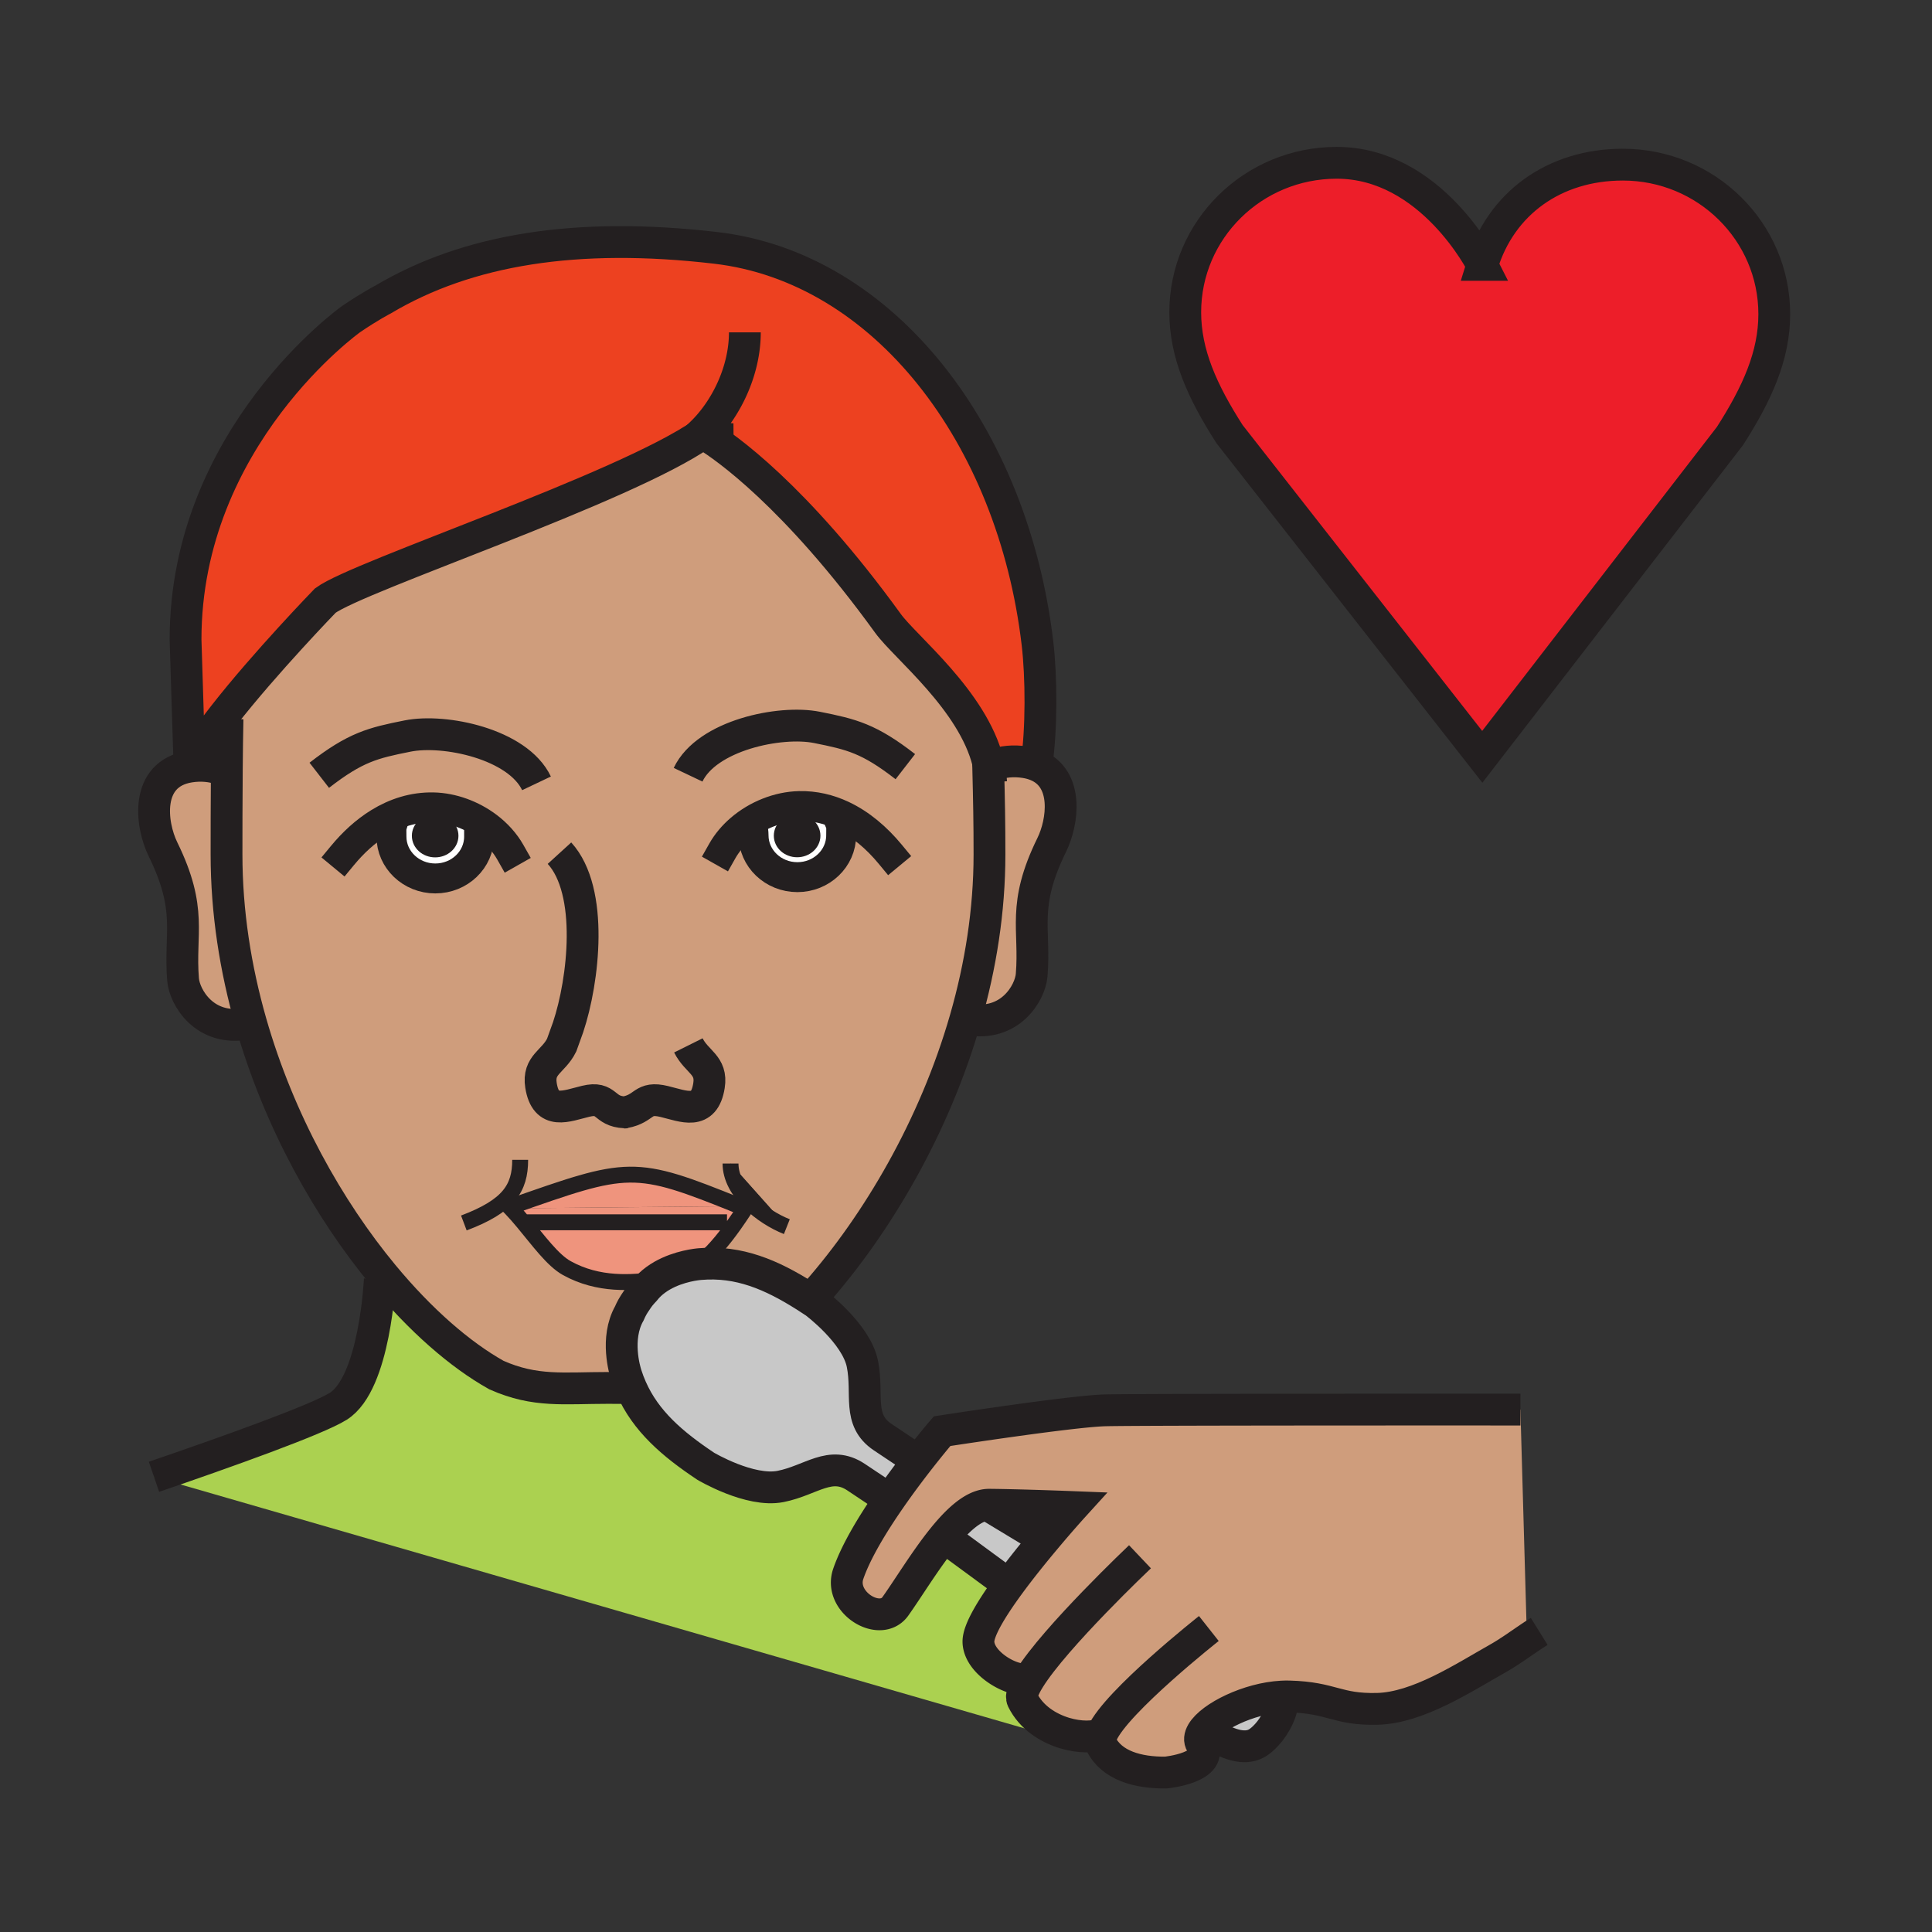<?xml version="1.0"?><svg xmlns="http://www.w3.org/2000/svg" width="850.394" height="850.394" viewBox="0 0 850.394 850.394" overflow="visible"><rect x="0" y="0" width="850.394" height="850.394" fill="#333333" stroke="none"/><path d="M780.97 138.27c0 18.17-7.46 34.87-19.52 53.68L652.44 333.12 541.23 191.13c-12.07-18.81-19.53-35.51-19.53-53.68 0-36.34 29.85-65.79 66.67-65.79 41.55 0 64.07 44.92 64.07 44.92 8.25-27.09 31.739-44.11 61.869-44.11 36.811 0 66.661 29.46 66.661 65.8z" fill="#ed1e29"></path><path d="M485.1 763.06h-.01c-3.45 1.69-9.83 1.74-16.37-.199-7.33-2.19-14.84-6.891-18.64-14.641-.86-1.77.36-5.04 2.92-9.18l-.57-.35c-5.08 2.479-21.439-5.95-21.76-15.921-.17-5.05 5.88-14.939 13.42-25.239 5.05-6.9 10.771-13.98 15.73-19.9 6.93-8.29 12.37-14.28 12.37-14.28s-22.69-.89-36.73-1.02c-.3 0-.6.01-.91.03-6.55.52-13.57 7.21-20.29 15.699-7.45 9.421-14.51 21.061-20.15 29-6.69 9.41-25.06-1.72-20.74-14.3 3.44-9.99 10.89-22.22 18.54-33.229 4.12-5.94 8.29-11.511 11.92-16.19 6.22-8.01 10.84-13.39 10.84-13.39s56.53-8.75 71.7-9.17c15.16-.42 182.86-.33 182.86-.33L672 718l1 3.02c-4.48 3.04-8.94 6.28-13.7 8.961-15.189 8.56-35.18 21.789-53.13 22.199-17.979.391-19.61-4.949-38.729-5.46a40.524 40.524 0 0 0-3.28.05c-14.601.79-31 8.91-35.04 15.75-1.061 1.82-1.271 3.54-.34 5.021 6.58 10.51-15.66 12.67-15.66 12.67-12.19.11-23.83-3.03-28.53-12.61-.551-1.121-.321-2.671.509-4.541z" fill="#cf9d7c" class="aac-skin-fill"></path><path d="M564.16 746.77l.18 3.671s-.29 3.979-3.97 9.529c-3.73 5.59-7.33 7.41-7.33 7.41-5.48 3.01-12.83.38-21.05-4.72l-2.87-.141c4.04-6.839 20.44-14.959 35.04-15.749z" fill="#c8c8c8"></path><path d="M468.72 762.86l-.81 2.8L67.78 650.03c31.66-10.84 71.59-25.07 81.08-31.011 16.29-10.18 18.32-55.979 18.32-55.979l1.5-1.74c16.31 19.69 33.66 34.9 49.85 43.97 17.1 7.58 29.59 5.641 49.09 5.641 3.59 0 6.97.03 10.2.05 6.41 14.59 18.14 24.64 32.8 34.42 0 0 19.47 11.59 32.98 8.9 13.52-2.69 21.85-11.67 33.22-4.09 3.27 2.189 7.26 4.85 11.27 7.52l3.82 1.82c-7.65 11.01-15.1 23.239-18.54 33.229-4.32 12.58 14.05 23.71 20.74 14.3 5.64-7.939 12.7-19.579 20.15-29l3.9.41c6.5 4.78 15.51 11.4 25.28 18.58l.649.48c-7.54 10.3-13.59 20.189-13.42 25.239.32 9.971 16.68 18.4 21.76 15.921l.57.35c-2.56 4.14-3.78 7.41-2.92 9.18 3.801 7.75 11.311 12.45 18.641 14.64z" fill="#abd150"></path><path d="M456.18 336.85c14.33 5.82 11.681 25 6.761 35.04-13.2 26.9-7.15 36.8-8.841 57.32-.64 7.81-9.529 22.96-28.12 19.42l-1-.28c6.64-23.12 10.55-47.479 10.55-72.25 0-13.66-.17-23.23-.58-39.37h.24l1.909-.01c4.24-1.51 8.99-2.04 14.17-1.21 1.821.29 3.451.75 4.911 1.34z" fill="#cf9d7c" class="aac-skin-fill"></path><path d="M309.19 190.9c-34.55 24.11-151.16 62.56-165.98 73.43 0 0-26.46 27.28-44.79 50.75-6.59 8.44-12.12 16.38-15.01 22.38l-1.74-55.95c0-89.24 72.85-141.04 72.85-141.04 8.42-5.73 14.05-8.61 14.05-8.61 37.16-22.1 85.21-29.89 146.49-22.75 74 8.63 130.79 82.33 141.6 174.07 1.729 14.56 1.899 37.89-.48 53.67-1.46-.59-3.09-1.05-4.91-1.34-5.18-.83-9.93-.3-14.17 1.21l-1.909.01c-.08-.41-.181-.82-.28-1.22-6.8-27.32-36.45-50.61-44.05-61.11-41.03-56.66-72.08-77.93-79.66-82.6-1.18-.73-1.79-1.06-1.79-1.06-.071.05-.141.1-.221.16z" fill="#ed4120" class="aac-hair-fill"></path><path d="M434.55 662.36c6.99 4.229 15.86 9.6 25.271 15.27-4.96 5.92-10.681 13-15.73 19.9l-.649-.48c-9.771-7.18-18.78-13.8-25.28-18.58l-3.9-.41c6.718-8.49 13.738-15.18 20.288-15.7z" fill="#c8c8c8"></path><path d="M214.61 363.91c-6.85-5.16-15.44-8.34-23.84-8.53-8.77-.19-16.79 2.43-23.91 6.81l5.61 1.49c-.27 1.19-.16 2.43-.16 4.57 0 10.17 8.65 18.41 19.29 18.41 10.65 0 19.28-8.24 19.28-18.41l3.73-4.34zm115.21 165.17c4.85 4.86 11.07 8.689 16.52 10.85l-24.79-27.79c0 6.24 3.46 12.11 8.27 16.94zm40.89-170.17c-5.81-2.72-12.14-4.26-18.91-4.11-9.24.21-18.71 4.04-25.84 10.15l5.5.04c.03.6.23 1.24.23 2.69 0 10.16 8.63 18.41 19.29 18.41 10.63 0 19.27-8.25 19.27-18.41 0-2.78.2-4.06-.49-5.68l.95-3.09zm-95.7 130.7c-.23.04-.47.08-.72.12l1.63-.101c-.32.001-.62-.009-.91-.019zM230.31 538c6.66 7.99 12.98 16.75 19.2 20.18 14.04 7.771 28.62 6.48 39.2 5.09-1.81 1.311-3.51 2.881-4.97 4.74 0 0-1.86 1.91-3.02 3.641l-1.53 2.29c-1.16 1.739-2.21 4.199-2.21 4.199-6.23 11.08-1.93 25.261-1.37 26.98.64 2.03 1.38 3.97 2.21 5.84-3.23-.02-6.61-.05-10.2-.05-19.5 0-31.99 1.939-49.09-5.641-16.19-9.069-33.54-24.279-49.85-43.97-24.07-29.069-45.86-67.91-58.25-111.2-6.76-23.63-10.72-48.58-10.72-74 0-8.42.01-23.17.13-37.41.07-7.98.16-15.8.31-22.26l-1.73-1.35c18.33-23.47 44.79-50.75 44.79-50.75 14.82-10.87 131.43-49.32 165.98-73.43.38.33 1.1.63 2.01.9 7.58 4.67 38.63 25.94 79.66 82.6 7.6 10.5 37.25 33.79 44.05 61.11.02.41.03.82.04 1.22.41 16.14.58 25.71.58 39.37 0 24.77-3.91 49.13-10.55 72.25-13.7 47.811-39.01 90.36-65.36 120.4l-5.08 1.81c-14.98-9.5-29.33-15.63-46.4-14.159-.14.01-.36.029-.64.06 5.58-4.33 10.75-10.52 15.54-17.24 1.68-2.359 3.31-4.79 4.9-7.22l-2.4-1.1c-46.88-18.96-48.51-18.141-101.22.39-.56.2-1.13.4-1.71.6l2.28-.02c1.83 1.91 3.64 3.99 5.42 6.13z" fill="#cf9d7c" class="aac-skin-fill"></path><path d="M277.82 610.96c-.83-1.87-1.57-3.81-2.21-5.84-.56-1.72-4.86-15.9 1.37-26.98 0 0 1.05-2.46 2.21-4.199l1.53-2.29c1.16-1.73 3.02-3.641 3.02-3.641 1.46-1.859 3.16-3.43 4.97-4.74 1.94-.25 3.75-.51 5.39-.72 4.71-.59 9.17-2.81 13.4-6.09.28-.03.5-.05.64-.06 17.07-1.471 31.42 4.659 46.4 14.159 1.4.891 2.8 1.801 4.21 2.74 0 0 18.16 13.54 20.86 27.061 2.69 13.52-2.4 24.67 8.95 32.239 3.6 2.4 8.04 5.36 12.42 8.29l2.85 2.45c-3.63 4.68-7.8 10.25-11.92 16.19l-3.82-1.82c-4.01-2.67-8-5.33-11.27-7.52-11.37-7.58-19.7 1.399-33.22 4.09-13.51 2.689-32.98-8.9-32.98-8.9-14.66-9.779-26.39-19.829-32.8-34.419z" fill="#c8c8c8"></path><path d="M370.71 358.91l-.95 3.09c.69 1.62.49 2.9.49 5.68 0 10.16-8.64 18.41-19.27 18.41-10.66 0-19.29-8.25-19.29-18.41 0-1.45-.2-2.09-.23-2.69l-5.5-.04c7.13-6.11 16.6-9.94 25.84-10.15 6.77-.15 13.1 1.39 18.91 4.11zm-12.88 8.93c0-3.43-3.12-6.21-6.96-6.21-3.85 0-6.97 2.78-6.97 6.21s3.12 6.2 6.97 6.2c3.84 0 6.96-2.77 6.96-6.2z" fill="#fff"></path><path d="M350.87 361.63c3.84 0 6.96 2.78 6.96 6.21s-3.12 6.2-6.96 6.2c-3.85 0-6.97-2.77-6.97-6.2s3.12-6.21 6.97-6.21zM321.55 512.14l24.79 27.79c-5.45-2.16-11.67-5.989-16.52-10.85-4.81-4.83-8.27-10.7-8.27-16.94z" fill="#231f20"></path><path d="M325.54 530.9l2.4 1.1c-1.59 2.43-3.22 4.86-4.9 7.22L320 538h-89.69c-1.78-2.14-3.59-4.22-5.42-6.13l100.65-.97z" fill="#ef947d"></path><path d="M325.54 530.9l-100.65.97c-.19-.2-.38-.39-.57-.58 52.71-18.53 54.34-19.35 101.22-.39zM320 538l3.04 1.22c-4.79 6.721-9.96 12.91-15.54 17.24-2.72.29-11.62 1.6-18.79 6.81-10.58 1.391-25.16 2.681-39.2-5.09-6.22-3.43-12.54-12.189-19.2-20.18H320z" fill="#ef947d"></path><path d="M288.71 563.27c7.17-5.21 16.07-6.52 18.79-6.81-4.23 3.28-8.69 5.5-13.4 6.09-1.64.21-3.45.47-5.39.72zM224.89 531.87l-2.28.02c.58-.199 1.15-.399 1.71-.6.19.19.38.38.57.58z" fill="#231f20"></path><path d="M172.47 363.68l-5.61-1.49c7.12-4.38 15.14-7 23.91-6.81 8.4.19 16.99 3.37 23.84 8.53l-3.73 4.34c0 10.17-8.63 18.41-19.28 18.41-10.64 0-19.29-8.24-19.29-18.41 0-2.14-.11-3.38.16-4.57zm26.03 4.2c0-3.43-3.12-6.2-6.96-6.2-3.85 0-6.96 2.77-6.96 6.2s3.11 6.21 6.96 6.21c3.84 0 6.96-2.78 6.96-6.21z" fill="#fff"></path><path d="M191.54 361.68c3.84 0 6.96 2.77 6.96 6.2s-3.12 6.21-6.96 6.21c-3.85 0-6.96-2.78-6.96-6.21s3.11-6.2 6.96-6.2z" fill="#231f20"></path><path d="M110.43 450.1l-1.73.49c-18.58 3.54-27.48-11.609-28.12-19.42-1.68-20.52 4.35-30.42-8.83-57.33-5.42-11.05-8.08-33.21 11.66-36.38 5.17-.82 9.93-.3 14.18 1.21l2.25.02c-.12 14.24-.13 28.99-.13 37.41 0 25.42 3.96 50.37 10.72 74z" fill="#cf9d7c" class="aac-skin-fill"></path><g fill="none" stroke="#231f20"><path d="M150.77 376.53c4.64-5.61 10.03-10.61 16.09-14.34 7.12-4.38 15.14-7 23.91-6.81 8.4.19 16.99 3.37 23.84 8.53 4.11 3.1 7.59 6.92 10.03 11.23" stroke-width="13.172" stroke-linecap="square" stroke-miterlimit="10"></path><path d="M210.88 368.25c0 10.17-8.63 18.41-19.28 18.41-10.64 0-19.29-8.24-19.29-18.41 0-2.14-.11-3.38.16-4.57.05-.22.11-.44.18-.66M391.8 375.95c-5.87-7.1-12.97-13.23-21.09-17.04-5.81-2.72-12.14-4.26-18.91-4.11-9.24.21-18.71 4.04-25.84 10.15-3.24 2.78-6 6.03-8.03 9.62" stroke-width="13.172" stroke-linecap="square" stroke-miterlimit="10"></path><path d="M331.46 364.99c.03.6.23 1.24.23 2.69 0 10.16 8.63 18.41 19.29 18.41 10.63 0 19.27-8.25 19.27-18.41 0-2.78.2-4.06-.49-5.68" stroke-width="13.172" stroke-linecap="square" stroke-miterlimit="10"></path><path d="M97.59 338.67c-4.25-1.51-9.01-2.03-14.18-1.21-19.74 3.17-17.08 25.33-11.66 36.38 13.18 26.91 7.15 36.81 8.83 57.33.64 7.811 9.54 22.96 28.12 19.42M437.1 336.72c4.24-1.51 8.99-2.04 14.17-1.21 1.82.29 3.45.75 4.91 1.34 14.33 5.82 11.681 25 6.761 35.04-13.2 26.9-7.15 36.8-8.841 57.32-.64 7.81-9.529 22.96-28.12 19.42" stroke-width="14"></path><path d="M278.03 610.96h-.21c-3.23-.02-6.61-.05-10.2-.05-19.5 0-31.99 1.939-49.09-5.641-16.19-9.069-33.54-24.279-49.85-43.97-24.07-29.069-45.86-67.91-58.25-111.2-6.76-23.63-10.72-48.58-10.72-74 0-8.42.01-23.17.13-37.41.07-7.98.16-15.8.31-22.26M434.86 333.41c.02.71.04 1.41.05 2.1.02.41.03.82.04 1.22.41 16.14.58 25.71.58 39.37 0 24.77-3.91 49.13-10.55 72.25-13.7 47.811-39.01 90.36-65.36 120.4M275.01 489.61c9.2-1.7 7.55-7.15 17.41-4.761 8.51 2.061 17.54 6.301 19.65-7 1.46-9.14-5.41-10.35-9.07-17.71M275.01 489.61c.29.01.59.02.91.02l-1.63.101c.25-.041.49-.081.72-.121zM246.26 375.53c15.26 16.74 10.64 56.07 3.82 76.55l-2.87 7.97c-3.66 7.351-10.54 8.55-9.08 17.7 2.12 13.29 11.14 9.05 19.64 7 9.82-2.38 7.6 4.46 17.24 4.86" stroke-width="14"></path><path d="M198.5 367.88c0 3.43-3.12 6.21-6.96 6.21-3.85 0-6.96-2.78-6.96-6.21s3.11-6.2 6.96-6.2c3.84 0 6.96 2.77 6.96 6.2zM357.83 367.84c0 3.43-3.12 6.2-6.96 6.2-3.85 0-6.97-2.77-6.97-6.2s3.12-6.21 6.97-6.21c3.84 0 6.96 2.78 6.96 6.21z" stroke-width="6.586"></path><path d="M236.15 344.8c-8.23-17.33-40.42-24.09-56.72-20.83-15.33 3.05-22.92 4.89-38.9 17.28M302.87 341.01c8.23-17.33 40.43-24.09 56.72-20.84 15.34 3.06 22.93 4.89 38.9 17.28" stroke-width="14"></path><path d="M456 338c.06-.38.12-.76.18-1.15 2.38-15.78 2.21-39.11.48-53.67-10.811-91.74-67.6-165.44-141.6-174.07-61.28-7.14-109.33.65-146.49 22.75 0 0-5.63 2.88-14.05 8.61 0 0-72.85 51.8-72.85 141.04l1.74 55.95c2.89-6 8.42-13.94 15.01-22.38 18.33-23.47 44.79-50.75 44.79-50.75 14.82-10.87 131.43-49.32 165.98-73.43.08-.06.15-.11.22-.16 0 0 .61.33 1.79 1.06 7.58 4.67 38.63 25.94 79.66 82.6 7.6 10.5 37.25 33.79 44.05 61.11.1.4.2.81.28 1.22.56 2.48.92 4.99 1.06 7.53" stroke-width="14"></path><path d="M322.88 193.31c-1.72.01-8.16-.49-11.68-1.51-.91-.27-1.63-.57-2.01-.9a.99.99 0 0 1-.29-.38c10.6-10.31 18.96-27.15 18.96-44.23M669.23 620.45s-167.7-.09-182.86.33c-15.17.42-71.7 9.17-71.7 9.17s-4.62 5.38-10.84 13.39c-3.63 4.68-7.8 10.25-11.92 16.19-7.65 11.01-15.1 23.239-18.54 33.229-4.32 12.58 14.05 23.71 20.74 14.3 5.64-7.939 12.7-19.579 20.15-29 6.72-8.489 13.74-15.18 20.29-15.699.311-.021.61-.03.91-.03 14.04.13 36.73 1.02 36.73 1.02s-5.44 5.99-12.37 14.28c-4.96 5.92-10.681 13-15.73 19.9-7.54 10.3-13.59 20.189-13.42 25.239.32 9.971 16.68 18.4 21.76 15.921" stroke-width="14"></path><path d="M501.78 685.23s-37.48 35.5-48.78 53.81c-2.56 4.14-3.78 7.41-2.92 9.18 3.8 7.75 11.31 12.45 18.64 14.641 6.54 1.939 12.92 1.89 16.37.199M532.09 716.81s-40.7 32.131-46.99 46.25c-.83 1.87-1.06 3.421-.51 4.54 4.7 9.58 16.34 12.721 28.53 12.61 0 0 22.24-2.16 15.66-12.67-.931-1.48-.721-3.2.34-5.021 4.04-6.84 20.439-14.96 35.04-15.75 1.109-.06 2.2-.079 3.28-.05 19.119.511 20.75 5.851 38.729 5.46 17.95-.41 37.94-13.64 53.13-22.199 4.76-2.681 9.22-5.921 13.7-8.961 1.5-1.01 2.99-2 4.5-2.939" stroke-width="14"></path><path d="M222.61 531.89c.58-.199 1.15-.399 1.71-.6 52.71-18.53 54.34-19.35 101.22-.39" stroke-width="7"></path><path d="M223.91 530.87c.14.14.28.28.41.42.19.19.38.38.57.58 1.83 1.91 3.64 3.99 5.42 6.13 6.66 7.99 12.98 16.75 19.2 20.18 14.04 7.771 28.62 6.48 39.2 5.09 1.94-.25 3.75-.51 5.39-.72 4.71-.59 9.17-2.81 13.4-6.09 5.58-4.33 10.75-10.52 15.54-17.24 1.68-2.359 3.31-4.79 4.9-7.22.63-.97 1.26-1.95 1.88-2.92M320 538h-90M204.17 538.31c19.74-7.439 24.79-15.27 24.79-27.79M346.34 539.93c-5.45-2.16-11.67-5.989-16.52-10.85-4.81-4.83-8.27-10.7-8.27-16.94" stroke-width="7"></path><path d="M460.19 677.85c-.12-.069-.25-.149-.37-.22-9.41-5.67-18.28-11.04-25.271-15.27-.26-.15-.52-.311-.77-.46M531.99 762.66c8.22 5.1 15.569 7.729 21.05 4.72 0 0 3.6-1.82 7.28-7.32.02-.029.04-.06.05-.09 3.68-5.55 3.97-9.529 3.97-9.529M418.16 678.47c6.5 4.78 15.51 11.4 25.28 18.58M400.98 640.89c-4.38-2.93-8.82-5.89-12.42-8.29-11.35-7.569-6.26-18.72-8.95-32.239-2.7-13.521-20.86-27.061-20.86-27.061-1.41-.939-2.81-1.85-4.21-2.74-14.98-9.5-29.33-15.63-46.4-14.159-.14.01-.36.029-.64.06-2.72.29-11.62 1.6-18.79 6.81-1.81 1.311-3.51 2.881-4.97 4.74 0 0-1.86 1.91-3.02 3.641l-1.53 2.29c-1.16 1.739-2.21 4.199-2.21 4.199-6.23 11.08-1.93 25.261-1.37 26.98.64 2.03 1.38 3.97 2.21 5.84 6.41 14.59 18.14 24.64 32.8 34.42 0 0 19.47 11.59 32.98 8.9 13.52-2.69 21.85-11.67 33.22-4.09 3.27 2.189 7.26 4.85 11.27 7.52M167.18 563.04s-2.03 45.8-18.32 55.979c-9.49 5.94-49.42 20.171-81.08 31.011M652.44 116.58c8.25-27.09 31.739-44.11 61.869-44.11 36.811 0 66.66 29.46 66.66 65.8 0 18.17-7.46 34.87-19.52 53.68L652.44 333.12 541.23 191.13c-12.07-18.81-19.53-35.51-19.53-53.68 0-36.34 29.85-65.79 66.67-65.79 41.55 0 64.07 44.92 64.07 44.92z" stroke-width="14"></path></g><path fill="none" d="M0 0h850.394v850.394H0z"></path></svg>